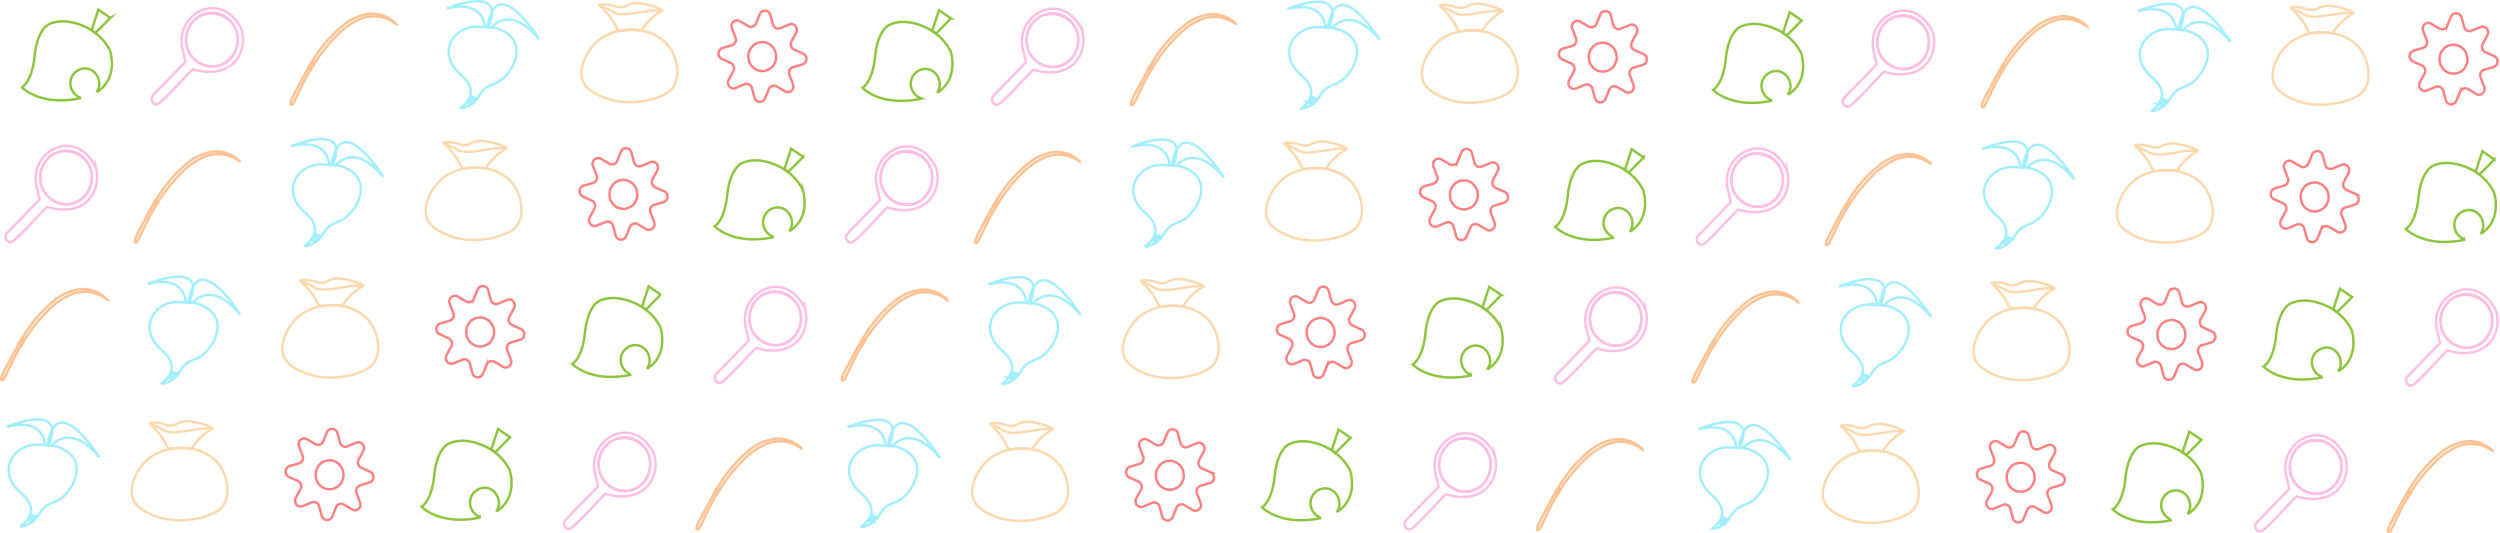 <svg id="Layer_1" data-name="Layer 1" xmlns="http://www.w3.org/2000/svg" viewBox="0 0 3031.3 646.7">
  <defs>
    <style>
      .htcls-1,.htcls-10,.htcls-2,.htcls-3,.htcls-4,.htcls-5,.htcls-6,.htcls-8,.htcls-9{fill:none}.htcls-1{stroke:#8cc63f}.htcls-1,.htcls-10,.htcls-11,.htcls-2,.htcls-3,.htcls-4,.htcls-5,.htcls-6,.htcls-7,.htcls-8,.htcls-9{stroke-miterlimit:10}.htcls-1,.htcls-10,.htcls-11,.htcls-3,.htcls-4,.htcls-6,.htcls-8,.htcls-9{stroke-width:3px}.htcls-11,.htcls-2,.htcls-3{stroke:#ffbee5}.htcls-4,.htcls-5{stroke:#ffc292}.htcls-6{stroke:#a3efff}.htcls-7{fill:#fff;stroke:#dfcca8}.htcls-8{stroke:#fed9ae}.htcls-9{stroke:#000}.htcls-10{stroke:#ff8181}.htcls-11{fill:#e6e6e6}
    </style>
  </defs>
  <path class="htcls-1" d="M1172.7 89s-5.4-14-22.8-25.4c0 0-28.6-18.4-52-6.8 0 0-13.6 6.1-16.8 38s-15.4 38.1-15.4 38.1 21.4 23.2 70.3 13.4v-1a19 19 0 01-11.7-17A18.1 18.1 0 011142 110c9.8 0 17.1 8.4 17.5 18.3a16.6 16.6 0 01-2.5 9.4l.5.4c25.6-16.9 15.3-49.1 15.3-49.1z" transform="translate(-20 -26.4)"/>
  <path class="htcls-1" d="M1153 22.3L1135 40.7l-4.7-3.3 8.2-25 14.6 9.9z"/>
  <path class="htcls-3" d="M1332.5 64c-24.2-52.4-83.3-20-71.9 23.3l3.4 14.6-39.4 40.6c-3.8 4-1.4 10.7 4 11 3 3 41.9-41.4 44.3-42.6 43.7 13.1 66.7-15.9 59.6-47zm-7.7 24c-14.8 36.8-68.5 17.5-59-21.2 13.5-43.4 74.9-20.8 59 21.2z" transform="translate(-20 -26.4)"/>
  <ellipse class="htcls-3" cx="1276" cy="48.6" rx="31.3" ry="32.6"/>
  <path class="htcls-4" d="M1414.2 109.5l-1-.6c-1 1.6-2 3.3-2.8 5-3.5 6-6.7 12.3-10 18.4-3 5.6-6.1 11-8.3 17-.4 1.1-1.8 4.5.3 4.6 1.7.2 3-2.7 3.6-4 2.9-5.5 5.5-11.4 8.3-17.1q5.4-11.3 11.8-22l-2-1.3zM1417 106a24 24 0 00-1.3-1l-1.3 2 1.6 1 1.2.8 1.1-1.8zM1519.5 56.3a40.1 40.1 0 00-31-12.7 60.5 60.5 0 00-33 13.9 163.2 163.2 0 00-38.7 45.4l2.1 1.7.6.5a198.1 198.1 0 0127.2-34.2 89.7 89.7 0 0129.2-20.8 43.6 43.6 0 0136 1.4 45.5 45.5 0 017.6 4.8z" transform="translate(-20 -26.4)"/>
  <path class="htcls-4" d="M1396 84.4l1.1-2-2.8-1.9-1 2 2.7 1.9zM1398.3 80.6l1.2-1.9-2.8-2.2-1.1 2 2.7 2.1z"/>
  <path class="htcls-6" d="M1627.1 58.7l.8.2h.5a11.2 11.2 0 013 .5c22.5-52.5-50.5-22-50.5-22 36.1-8.9 44.5 9.5 46.2 21.3z" transform="translate(-20 -26.4)"/>
  <path class="htcls-6" d="M1630.3 59a10 10 0 012.9 1 10.9 10.9 0 012.4-.2c9.3-9.6 28.7-19.5 57.2 14.7 0 0-51.6-83.5-62.5-15.4z" transform="translate(-20 -26.4)"/>
  <path class="htcls-6" d="M1609.2 143.6a30.3 30.3 0 003.2 1.4l5 1.9c1.8-2.3 3.1-4.7 4.7-7 8.8-11.9 16.9-8.7 27.4-18.2 9.7-8.7 20.3-27 14.1-42.3-5.8-14.5-23.6-18.3-26.1-18.8l-9.6-.7-9.6-.6c-14.6-.4-27.4 7.6-32.6 19s-3.1 26.3 12.4 39.6c11.6 10.3 13.1 19 11.1 25.7zM1608.6 149c1.5.7 3 1.6 4.6 2.5a27.8 27.8 0 002.7-2.8 72.7 72.7 0 01-7.5-3 21.2 21.2 0 01-1.4 2.6l1.6.7zM1610.6 152.7l-4.3-2.3-.5-.2a30 30 0 01-2.1 2.5c-3.1 3.3-6.2 5.1-6 5.4.4.8 7-.7 12.8-4.5l.8-.6z" transform="translate(-20 -26.4)"/>
  <path class="htcls-6" d="M1595.9 122.3l1.5-1.8-8.3-3.4-.8 2.2M1593 125l-1.9 1.6-5.4-2.9 1.3-1.9 6 3.3"/>
  <path class="htcls-8" d="M1774.5 32.5c9.3 1 10.5 3 15.7 3.4 8.3.6 9-4.4 19.5-5 4.5-.4 7.6.3 13.7 1.6 9.9 2.1 19 6.2 18.8 7.3-.1.6-3-.2-8.7-.2-3.9 0-6.1.4-14 1.6-11 1.7-16.5 2.6-19 2.7-6 .4-9.8.7-14.6-1-3.9-1.3-4.1-2.4-11.5-5.7-5.5-2.4-8.5-3.2-8.4-4s5.1-1 8.5-.7z" transform="translate(-20 -26.4)"/>
  <path class="htcls-8" d="M1766 33.3a146.6 146.6 0 0114.1 16 56.4 56.4 0 015.5 9.1c1.3 2.8 2 5.5 5.4 6 0 0 15-2.4 24.9-.2h-.4a2.5 2.5 0 001.7-.7 70.6 70.6 0 0125-23.7" transform="translate(-20 -26.4)"/>
  <path class="htcls-8" d="M1762.5 78c-11.8 10.8-23.2 32.4-16.4 48.1 1.8 4 5 8.2 13.3 13.3 34.7 21.4 75 6.7 77.3 5.7 8.4-3.4 14.2-5.9 18.5-12.3 9.4-13.9 4.7-35.8-4.3-48.5-18.2-25.7-64.4-28.3-88.4-6.4z" transform="translate(-20 -26.4)"/>
  <path class="htcls-10" d="M2012.8 92l-10.8-4.8a7.1 7.1 0 01-3.4-9.5l.2-.4 5.7-10.6c3.1-5.8-2.5-12.4-8.3-10l-11 4.5a6.7 6.7 0 01-8.7-3.6 7 7 0 01-.3-1l-3.1-11.7a6.7 6.7 0 00-12.7-.9l-4.6 11.2a6.6 6.6 0 01-8.6 3.8 6 6 0 01-.9-.4l-10.2-6c-5.6-3.2-11.9 2.6-9.6 8.7l4.4 11.4a7 7 0 01-4 9.1l-.5.2-11.3 3.3c-6 1.8-6.6 10.5-.8 13.1l10.8 4.9a7.1 7.1 0 013.4 9.5l-.2.3-5.7 10.7c-3.1 5.7 2.5 12.3 8.3 9.9l11-4.5a6.7 6.7 0 018.6 3.7 6.2 6.2 0 01.3.9l3.2 11.7a6.7 6.7 0 0012.7.9l4.6-11.2a6.6 6.6 0 018.6-3.8 7.1 7.1 0 01.9.4l10.2 6c5.6 3.3 12-2.5 9.6-8.6l-4.3-11.4a7 7 0 013.9-9.2l.5-.1 11.3-3.4c6-1.8 6.6-10.5.8-13.1zm-34 10.5a13 13 0 01-3.4 5.6 12.5 12.5 0 01-5.4 3.6 12.1 12.1 0 01-6.5 1.5 33 33 0 01-4.6-.6c-2.5-.4-5.8-2.7-7.5-4.5s-4-5.2-4.3-7.8a37.1 37.1 0 01-.6-4.8 18 18 0 012.2-8.8l2.7-3.5a16.7 16.7 0 017.4-4.5l4.4-.6a18.2 18.2 0 0111.9 5l.3.3.2.2a13.5 13.5 0 011 1.2 17.6 17.6 0 013 6.4l.7 4.6a13.5 13.5 0 01-1.4 6.7z" transform="translate(-20 -26.4)"/>
  <path class="htcls-3" d="M1155.6 231c-24.3-52.3-83.3-20-72 23.4l3.4 14.6-39.3 40.6c-3.8 4-1.4 10.7 4 11 3 3 41.9-41.4 44.3-42.7 43.7 13.2 66.7-15.8 59.6-46.9zm-7.8 24c-14.7 36.9-68.4 17.6-58.9-21 13.5-43.5 74.8-21 59 21z" transform="translate(-20 -26.4)"/>
  <ellipse class="htcls-3" cx="1099" cy="215.7" rx="31.3" ry="32.6"/>
  <path class="htcls-4" d="M1225.3 276.5l-1-.6c-1 1.7-2 3.4-2.8 5.1-3.5 6-6.7 12.2-10 18.4-3 5.6-6.2 11-8.3 17-.4 1.1-1.8 4.4.3 4.6 1.7.1 3-2.8 3.5-4 3-5.6 5.6-11.4 8.3-17.2 3.7-7.4 7.6-14.8 11.9-22zM1228 273l-1.2-1-1.3 2.1 1.6 1.1 1.2.9 1.2-2zM1330.5 223.4a40.2 40.2 0 00-30.8-12.7 60.6 60.6 0 00-33 13.9A163 163 0 001228 270l2 1.7.7.6a198.2 198.2 0 0127-34.3 89.8 89.8 0 0129.4-20.8 43.6 43.6 0 0135.8 1.3 45.5 45.5 0 017.7 5z" transform="translate(-20 -26.4)"/>
  <path class="htcls-4" d="M1207 251.4l1.2-1.8-2.8-2-1.1 1.9 2.8 2zM1209.4 247.7l1.2-1.9-2.8-2.2-1.1 1.9 2.7 2.2z"/>
  <path class="htcls-6" d="M1438.2 225.8l.7.2h.6a11.3 11.3 0 013 .4c22.5-52.5-50.5-22-50.5-22 36.1-8.8 44.5 9.5 46.2 21.4z" transform="translate(-20 -26.4)"/>
  <path class="htcls-6" d="M1441.3 226.2a9.4 9.4 0 013 1 10.9 10.9 0 012.4-.3c9.3-9.7 28.7-19.5 57.2 14.7 0 0-51.6-83.5-62.6-15.4z" transform="translate(-20 -26.4)"/>
  <path class="htcls-6" d="M1420.3 310.6a31 31 0 003.2 1.4l5 2c1.7-2.4 3-4.7 4.7-7 8.7-11.9 16.8-8.7 27.4-18.2 9.7-8.7 20.2-27 14.1-42.3-5.8-14.6-23.6-18.4-26.1-18.9l-9.6-.6-9.6-.6c-14.6-.4-27.4 7.6-32.7 19s-3 26.3 12.5 39.6c11.6 10.3 13.1 19 11.1 25.6zM1419.7 316.1c1.5.7 3 1.6 4.6 2.5a27.8 27.8 0 002.8-2.8 76.1 76.1 0 01-7.6-3 21.2 21.2 0 01-1.3 2.6zM1421.7 319.8l-4.3-2.3-.6-.3a25.8 25.8 0 01-2.1 2.6c-3.1 3.3-6.1 5.1-6 5.3.4.8 7-.6 12.8-4.5l.8-.5z" transform="translate(-20 -26.4)"/>
  <path class="htcls-6" d="M1407 289.4l1.5-1.9-8.3-3.3-.8 2.1M1404.2 292.1l-2 1.5-5.4-2.8 1.3-1.9 6 3.2"/>
  <path class="htcls-8" d="M1585.6 199.6c9.3 1 10.5 3 15.7 3.4 8.2.5 9-4.4 19.5-5.1 4.5-.3 7.6.4 13.7 1.7 9.9 2.1 19 6.2 18.8 7.2-.2.6-3-.2-8.7-.1-3.9 0-6.1.4-14 1.6-11 1.7-16.5 2.5-19 2.7-6 .4-9.8.6-14.6-1-3.9-1.3-4.1-2.4-11.5-5.7-5.5-2.4-8.5-3.2-8.4-4s5.1-1 8.5-.7z" transform="translate(-20 -26.4)"/>
  <path class="htcls-8" d="M1577.2 200.4a146.6 146.6 0 0114 16 56.8 56.8 0 015.5 9.1c1.3 2.8 2 5.5 5.4 6 0 0 15-2.5 24.9-.3h-.4a2.5 2.5 0 001.7-.7 70.5 70.5 0 0125-23.7" transform="translate(-20 -26.4)"/>
  <path class="htcls-8" d="M1573.7 245c-12 10.9-23.3 32.5-16.5 48.2 1.8 4 5 8.2 13.3 13.3 34.7 21.4 75 6.7 77.4 5.7 8.3-3.4 14-6 18.4-12.3 9.4-13.9 4.7-35.8-4.3-48.5-18.3-25.8-64.4-28.3-88.3-6.4z" transform="translate(-20 -26.4)"/>
  <path class="htcls-10" d="M1844.4 259l-10.8-4.8a7 7 0 01-3.4-9.4l.2-.4 5.7-10.7c3-5.7-2.5-12.3-8.4-9.9l-10.9 4.5a6.7 6.7 0 01-8.7-3.6 7 7 0 01-.3-1l-3.1-11.7a6.7 6.7 0 00-12.7-.9l-4.6 11.2a6.6 6.6 0 01-8.6 3.8 6.2 6.2 0 01-.9-.4l-10.2-6c-5.6-3.2-11.9 2.6-9.6 8.7l4.4 11.3a7 7 0 01-4 9.2l-.5.2-11.3 3.3c-6 1.8-6.6 10.5-.8 13.1l10.7 4.9a7.1 7.1 0 013.4 9.5l-.2.3-5.7 10.7c-3 5.7 2.5 12.3 8.4 9.9l10.9-4.5a6.7 6.7 0 018.7 3.6 7.6 7.6 0 01.3 1l3.2 11.7a6.7 6.7 0 0012.6.9l4.7-11.2a6.6 6.6 0 018.6-3.8 7.1 7.1 0 01.8.4l10.3 6c5.5 3.2 11.8-2.6 9.5-8.7l-4.3-11.3a7 7 0 014-9.2l.4-.1 11.3-3.3c6.2-1.9 6.7-10.6.9-13.2zm-34 10.6a13 13 0 01-3.4 5.6 12.4 12.4 0 01-5.4 3.6 12.2 12.2 0 01-6.5 1.5 33 33 0 01-4.6-.6c-2.5-.5-5.8-2.7-7.5-4.5s-4-5.2-4.3-7.8a39 39 0 01-.6-4.8 17.9 17.9 0 012.3-8.9l2.6-3.5a16.7 16.7 0 017.4-4.5l4.4-.6a12.1 12.1 0 016.5 1.5 12.6 12.6 0 015.4 3.6l.2.3h.1l.2.2a13.5 13.5 0 011 1.1 17.7 17.7 0 013.1 6.4l.6 4.6a13.4 13.4 0 01-1.4 6.8z" transform="translate(-20 -26.4)"/>
  <path class="htcls-1" d="M2012.6 257.5s-5.4-14-22.8-25.4c0 0-28.6-18.3-52-6.7 0 0-13.6 6-16.8 38s-15.3 38-15.3 38 21.4 23.3 70.3 13.4v-1a19 19 0 01-11.7-17 18.1 18.1 0 0117.6-18.2c9.8 0 17.1 8.3 17.5 18.2a16.5 16.5 0 01-2.5 9.4l.5.4c25.6-16.8 15.2-49 15.2-49z" transform="translate(-20 -26.4)"/>
  <path class="htcls-1" d="M1993 190.8l-18.2 18.5-4.6-3.3 8.2-25.1 14.6 10z"/>
  <path class="htcls-4" d="M1063.5 443.4l-.8-.6-3 5c-3.4 6.1-6.6 12.3-9.8 18.4-3 5.6-6.3 11-8.5 17-.4 1.2-1.7 4.5.4 4.6 1.6.2 3-2.7 3.5-3.9 3-5.6 5.6-11.5 8.3-17.2 3.6-7.5 7.6-14.9 11.8-22l-1.9-1.3zM1066.4 439.8a24 24 0 00-1.4-1l-1.2 2.1 1.6 1.1 1.2.9 1.2-2zM1168.8 390.2a40.1 40.1 0 00-30.9-12.6 60.6 60.6 0 00-33 13.8 163 163 0 00-38.7 45.5l2.1 1.7.6.5a198.7 198.7 0 0127.1-34.3 90 90 0 0129.3-20.8 43.7 43.7 0 0135.8 1.4 44.9 44.9 0 017.7 4.9z" transform="translate(-20 -26.4)"/>
  <path class="htcls-4" d="M1045.4 418.3l1.1-2-2.8-1.9-1.1 2 2.8 1.9zM1047.7 414.5l1.1-1.9-2.7-2.2-1.1 2 2.7 2.1z"/>
  <path class="htcls-6" d="M1264.5 392.6l.7.2h.5a11.3 11.3 0 013.2.5c22.4-52.5-50.6-22-50.6-22 36.1-8.9 44.5 9.5 46.2 21.3z" transform="translate(-20 -26.4)"/>
  <path class="htcls-6" d="M1267.7 393a10.4 10.4 0 012.9 1 12.2 12.2 0 012.4-.3c9.4-9.6 28.7-19.5 57.3 14.8-.1-.1-51.7-83.6-62.6-15.5z" transform="translate(-20 -26.4)"/>
  <path class="htcls-6" d="M1246.6 477.5l3.2 1.4 5 2c1.7-2.4 3-4.8 4.7-7 8.7-12 16.8-8.8 27.4-18.3 9.7-8.7 20.2-27 14-42.3-5.8-14.5-23.5-18.3-26-18.8l-9.7-.7-9.6-.6c-14.6-.3-27.4 7.7-32.6 19s-3 26.3 12.4 39.6c11.7 10.3 13.3 19 11.2 25.7zM1246 483c1.5.6 3 1.5 4.5 2.4a24 24 0 002.8-2.8 72.7 72.7 0 01-7.5-3 20 20 0 01-1.4 2.6l1.5.7zM1248 486.6l-4.3-2.3-.5-.2a27.4 27.4 0 01-2.2 2.5c-3 3.3-6.1 5.2-6 5.4.4.8 7-.7 12.8-4.5l.8-.6z" transform="translate(-20 -26.4)"/>
  <path class="htcls-6" d="M1233.2 456.2l1.5-1.8-8.2-3.4-.8 2.2M1230.5 459l-2 1.5-5.4-2.9 1.2-1.8 6.2 3.2"/>
  <path class="htcls-8" d="M1411.9 366.4c9.3 1 10.5 3 15.7 3.4 8.2.6 8.9-4.4 19.5-5 4.5-.4 7.6.3 13.7 1.6 9.9 2.2 19 6.2 18.8 7.3-.2.6-3.1-.2-8.7-.2-3.9 0-6.1.4-14 1.6a315 315 0 01-19 2.7c-6 .4-9.8.7-14.6-1-3.9-1.3-4.1-2.4-11.5-5.6-5.5-2.5-8.5-3.2-8.4-4s5-1.1 8.5-.8z" transform="translate(-20 -26.4)"/>
  <path class="htcls-8" d="M1403.4 367.2a145.7 145.7 0 0114.1 16 56.5 56.5 0 015.5 9.2c1.3 2.8 2 5.5 5.4 6 0 0 15-2.5 24.9-.3h-.4a2.5 2.5 0 001.7-.7 70.5 70.5 0 0125-23.8" transform="translate(-20 -26.4)"/>
  <path class="htcls-8" d="M1400 411.8c-12 11-23.3 32.5-16.5 48.2 1.8 4 5 8.2 13.2 13.3 34.8 21.4 75 6.7 77.4 5.7 8.4-3.4 14.1-5.9 18.5-12.2 9.4-14 4.7-35.9-4.3-48.6-18.3-25.7-64.4-28.3-88.4-6.4z" transform="translate(-20 -26.4)"/>
  <path class="htcls-10" d="M1670.7 426l-10.8-5a7.1 7.1 0 01-3.4-9.4l.2-.4 5.7-10.6c3.1-5.7-2.5-12.3-8.4-10l-10.9 4.6a6.7 6.7 0 01-8.6-3.7 6.5 6.5 0 01-.4-1L1631 379a6.7 6.7 0 00-12.6-1l-4.6 11.3a6.6 6.6 0 01-8.6 3.7 6 6 0 01-.9-.4l-10.2-6c-5.5-3.2-11.9 2.6-9.5 8.7l4.3 11.4a7 7 0 01-4 9.1l-.4.2-11.3 3.3c-6.1 1.8-6.7 10.6-.9 13.2l10.8 4.8a7.1 7.1 0 013.4 9.5l-.2.3-5.7 10.7c-3.1 5.7 2.5 12.3 8.3 9.9l11-4.5a6.7 6.7 0 018.6 3.7 6.3 6.3 0 01.3.9l3.2 11.7a6.7 6.7 0 0012.7.9l4.6-11.2a6.7 6.7 0 019.5-3.3l10.2 6c5.5 3.1 11.9-2.7 9.5-8.8l-4.3-11.3a7 7 0 014-9.2l.4-.1 11.3-3.3c6.1-1.9 6.7-10.6.9-13.2zm-34 10.4a13 13 0 01-3.4 5.6 12.5 12.5 0 01-5.4 3.6 12.1 12.1 0 01-6.5 1.5 33 33 0 01-4.6-.6c-2.5-.4-5.8-2.7-7.5-4.5s-4-5.2-4.3-7.8a39 39 0 01-.6-4.8 17.9 17.9 0 012.2-8.8l2.7-3.5a16.7 16.7 0 017.4-4.5l4.4-.7a12.3 12.3 0 016.5 1.5 12.6 12.6 0 015.4 3.7l.2.2.2.2a12.2 12.2 0 011 1.2 17.5 17.5 0 013.2 6.4l.6 4.6a13.6 13.6 0 01-1.4 6.7z" transform="translate(-20 -26.4)"/>
  <path class="htcls-1" d="M1840 424.4s-5.4-14-22.8-25.5c0 0-28.5-18.3-51.9-6.7 0 0-13.7 6-16.9 38s-15.4 38.1-15.4 38.1 21.4 23.2 70.4 13.4l-.2-1a19 19 0 01-11.5-17 18.1 18.1 0 0117.5-18.3c9.8 0 17.1 8.4 17.6 18.3a16.5 16.5 0 01-2.6 9.4c.2 0 .4.2.5.4 25.6-16.9 15.3-49.1 15.3-49.1z" transform="translate(-20 -26.4)"/>
  <path class="htcls-1" d="M1820.3 357.7l-18.1 18.4-4.7-3.3 8.2-25 14.6 9.9z"/>
  <path class="htcls-6" d="M1093.8 565.8c.2 0 .5 0 .7.2h.5a11.2 11.2 0 013.1.4c22.5-52.5-50.6-22-50.6-22 36.2-8.8 44.5 9.5 46.3 21.4z" transform="translate(-20 -26.4)"/>
  <path class="htcls-6" d="M1096.9 566.1a9.6 9.6 0 012.9 1 12.2 12.2 0 012.4-.3c9.4-9.6 28.7-19.5 57.3 14.7 0 0-51.7-83.4-62.6-15.4z" transform="translate(-20 -26.4)"/>
  <path class="htcls-6" d="M1075.9 650.6a31.3 31.3 0 003.1 1.4l5 2c1.8-2.4 3.1-4.7 4.7-7 8.8-12 16.8-8.7 27.4-18.2 9.7-8.8 20.3-27 14.1-42.3-5.8-14.6-23.6-18.4-26.1-18.9l-9.6-.7-9.7-.6c-14.5-.3-27.3 7.7-32.6 19s-3 26.3 12.4 39.7c11.8 10.2 13.3 19 11.3 25.6zM1075.2 656c1.6.7 3 1.6 4.6 2.5a27.8 27.8 0 002.8-2.8 72.7 72.7 0 01-7.5-3 20 20 0 01-1.4 2.6l1.5.7zM1077.3 659.7l-4.3-2.2-.6-.3a27.2 27.2 0 01-2.1 2.5c-3.1 3.3-6.2 5.2-6 5.4.4.8 7-.7 12.8-4.5l.8-.6-.7-.3z" transform="translate(-20 -26.4)"/>
  <path class="htcls-6" d="M1062.5 629.3l1.5-1.8-8.2-3.4-.8 2.2M1059.7 632l-2 1.6-5.4-2.9 1.3-1.8 6.1 3.2"/>
  <path class="htcls-8" d="M1229.2 539.5c9.2 1 10.4 3 15.7 3.4 8.2.6 8.9-4.4 19.5-5 4.4-.3 7.6.3 13.6 1.6 10 2.2 19.1 6.2 18.8 7.3-.1.6-3-.2-8.6-.2-4 0-6.2.4-14 1.6a315 315 0 01-19 2.7c-6 .4-9.9.7-14.6-1-4-1.3-4.2-2.4-11.6-5.6-5.5-2.5-8.5-3.2-8.3-4s5-1.1 8.5-.8z" transform="translate(-20 -26.4)"/>
  <path class="htcls-8" d="M1220.7 540.3a146.6 146.6 0 0114 16 56 56 0 015.5 9.2c1.3 2.8 2 5.5 5.4 6 0 0 15-2.6 24.9-.4h-.4a2.5 2.5 0 001.7-.6 70.7 70.7 0 0125-23.8" transform="translate(-20 -26.4)"/>
  <path class="htcls-8" d="M1217.2 585c-12 10.9-23.3 32.5-16.4 48.2 1.7 4 5 8.2 13.2 13.3 34.8 21.4 75 6.6 77.4 5.7 8.3-3.5 14.1-6 18.4-12.3 9.5-13.9 4.7-35.8-4.3-48.5-18.2-25.8-64.3-28.4-88.3-6.4z" transform="translate(-20 -26.4)"/>
  <path class="htcls-10" d="M1488 599l-10.9-4.8a7.1 7.1 0 01-3.3-9.5l.1-.4 5.8-10.6c3-5.8-2.5-12.4-8.4-10l-10.9 4.6a6.7 6.7 0 01-8.7-3.7 7 7 0 01-.3-1l-3.2-11.7a6.7 6.7 0 00-12.6-.9l-4.7 11.2a6.6 6.6 0 01-8.6 3.8 8 8 0 01-.8-.4l-10.3-6c-5.5-3.2-11.8 2.5-9.5 8.7l4.3 11.3a7 7 0 01-3.9 9.1 5.1 5.1 0 01-.5.2l-11.3 3.3c-6 1.8-6.6 10.6-.8 13.2l10.8 4.8a7.1 7.1 0 013.4 9.5l-.2.4-5.8 10.6c-3 5.8 2.5 12.4 8.4 10l10.9-4.6a6.7 6.7 0 018.7 3.7 7.6 7.6 0 01.3 1l3.2 11.7a6.7 6.7 0 0012.7.8l4.6-11.2a6.7 6.7 0 019.5-3.3l10.2 6c5.5 3.2 11.9-2.6 9.5-8.7l-4.3-11.3a7 7 0 014-9.2l.5-.2 11.3-3.3c6-1.7 6.5-10.5.7-13.1zm-34 10.5a13.1 13.1 0 01-3.5 5.6 12.4 12.4 0 01-5.4 3.6 12.1 12.1 0 01-6.4 1.5 33 33 0 01-4.7-.6c-2.5-.4-5.7-2.7-7.5-4.5s-3.9-5.2-4.3-7.8a37 37 0 01-.6-4.8 18 18 0 012.3-8.8l2.6-3.5a16.7 16.7 0 017.4-4.5l4.5-.6a12.2 12.2 0 016.4 1.5 12.6 12.6 0 015.4 3.6l.3.2.1.2a13.5 13.5 0 011 1.2 17.7 17.7 0 013.2 6.3l.6 4.7a13.4 13.4 0 01-1.4 6.7z" transform="translate(-20 -26.4)"/>
  <path class="htcls-1" d="M1657.2 597.5s-5.4-14-22.8-25.4c0 0-28.5-18.4-51.9-6.8 0 0-13.7 6-16.9 38s-15.3 38.1-15.3 38.1 21.4 23.2 70.4 13.4l-.1-1a19 19 0 01-11.6-17 18.1 18.1 0 0117.5-18.3c9.9 0 17.1 8.3 17.6 18.2a16.6 16.6 0 01-2.6 9.4 4.4 4.4 0 01.5.4c25.7-16.8 15.2-49 15.2-49z" transform="translate(-20 -26.4)"/>
  <path class="htcls-1" d="M1637.6 530.8l-18.2 18.4-4.6-3.3 8.2-25 14.6 9.9z"/>
  <path class="htcls-3" d="M1832.7 578.8c-24.2-52.3-83.2-20-71.8 23.4l3.4 14.5-39.5 40.7c-3.8 3.9-1.3 10.6 4 11 3 3 42-41.5 44.3-42.7 43.7 13.2 66.8-15.9 59.6-47zm-7.7 24c-14.8 36.8-68.5 17.5-58.9-21.2 13.5-43.4 74.8-20.8 59 21.2z" transform="translate(-20 -26.4)"/>
  <ellipse class="htcls-3" cx="1776.2" cy="563.5" rx="31.3" ry="32.6"/>
  <path class="htcls-4" d="M1906.5 624.7l-.9-.6-2.9 5.1c-3.4 6-6.6 12.2-9.9 18.4-3 5.6-6.2 11-8.4 17-.4 1.1-1.7 4.4.4 4.6 1.6.1 2.9-2.8 3.5-4 3-5.6 5.5-11.4 8.3-17.2 3.6-7.4 7.5-14.8 11.8-22l-1.9-1.3zM1909.3 621.2a24 24 0 00-1.3-1l-1.3 2 1.7 1.2 1.2.8 1.1-1.9-1.4-1.1zM2011.8 571.6a40.1 40.1 0 00-31-12.7 60.6 60.6 0 00-33 13.8 163 163 0 00-38.6 45.5l2 1.7.7.5a198.3 198.3 0 0127.1-34.2 89.9 89.9 0 0129.3-20.8 43.7 43.7 0 0135.8 1.3 44.9 44.9 0 017.7 5z" transform="translate(-20 -26.4)"/>
  <path class="htcls-4" d="M1888.3 599.6l1.2-1.9-2.8-2-1.2 2 2.8 2zM1890.6 595.9l1.2-1.9-2.7-2.2-1.2 1.9 2.7 2.2z"/>
  <path class="htcls-3" d="M2015.5 402c-24.2-52.4-83.2-20.2-71.8 23.3l3.4 14.5-39.5 40.7c-3.8 4-1.3 10.7 4 11 3 3 42-41.4 44.3-42.7 43.7 13.2 66.8-15.9 59.6-46.9zm-7.7 24c-14.8 36.7-68.5 17.4-58.9-21.2 13.5-43.4 74.8-20.8 58.9 21.1z" transform="translate(-20 -26.4)"/>
  <ellipse class="htcls-3" cx="1959" cy="386.6" rx="31.3" ry="32.6"/>
  <path class="htcls-1" d="M2204.2 91.5s-5.3-14-22.7-25.5c0 0-28.6-18.3-52-6.7 0 0-13.7 6-16.9 38s-15.4 38.1-15.4 38.1 21.5 23.2 70.4 13.3l-.1-.9a19 19 0 01-11.6-17 18.1 18.1 0 0117.5-18.3c9.9 0 17.2 8.3 17.6 18.2a16.7 16.7 0 01-2.6 9.4l.6.5c25.6-17 15.2-49.1 15.2-49.1z" transform="translate(-20 -26.4)"/>
  <path class="htcls-1" d="M2184.6 24.8l-18.2 18.4-4.6-3.3 8.2-25.1 14.6 10z"/>
  <path class="htcls-3" d="M2364 66.4c-24.2-52.3-83.3-20-71.9 23.4l3.4 14.6-39.4 40.6c-3.8 4-1.3 10.7 4 11 3 3 42-41.4 44.3-42.7 43.7 13.2 66.7-15.8 59.6-46.9zm-7.7 24c-14.8 36.9-68.5 17.6-58.9-21.1 13.4-43.4 74.8-20.8 58.9 21.2z" transform="translate(-20 -26.4)"/>
  <ellipse class="htcls-3" cx="2307.5" cy="51.1" rx="31.3" ry="32.6"/>
  <path class="htcls-4" d="M2445.7 112l-.8-.7-3 5.1c-3.4 6-6.6 12.3-9.9 18.4-3 5.6-6.2 11-8.4 17-.4 1.1-1.7 4.4.4 4.6 1.6.1 3-2.7 3.5-4 3-5.6 5.5-11.4 8.3-17.1q5.4-11.3 11.8-22l-1.9-1.4zM2448.5 108.4a24 24 0 00-1.3-1l-1.2 2 1.6 1.1 1.2.9 1.1-2zM2551 58.8a40.1 40.1 0 00-31-12.7 60.5 60.5 0 00-33 13.9 163.2 163.2 0 00-38.6 45.4l2 1.7.7.5a198.1 198.1 0 0127.1-34.2 89.7 89.7 0 0129.3-20.8 43.6 43.6 0 0135.9 1.4 44.9 44.9 0 017.6 4.9z" transform="translate(-20 -26.4)"/>
  <path class="htcls-4" d="M2427.6 86.9l1-2-2.7-1.9-1.1 2 2.8 1.9zM2429.8 83l1.2-1.8-2.7-2.2-1.2 1.9 2.8 2.2z"/>
  <path class="htcls-6" d="M2658.7 61.2l.7.2h.5a10.8 10.8 0 013.1.5c22.5-52.5-50.6-22-50.6-22 36.2-8.9 44.5 9.5 46.3 21.3z" transform="translate(-20 -26.4)"/>
  <path class="htcls-6" d="M2661.8 61.6a10 10 0 013 1 10.9 10.9 0 012.3-.3c9.4-9.6 28.7-19.5 57.3 14.7 0 0-51.6-83.5-62.6-15.4z" transform="translate(-20 -26.4)"/>
  <path class="htcls-6" d="M2640.8 146a30.3 30.3 0 003.2 1.4l5 2c1.7-2.3 3-4.7 4.7-7 8.7-11.9 16.8-8.7 27.4-18.2 9.7-8.7 20.2-27 14-42.3-5.8-14.6-23.5-18.3-26-18.8l-9.6-.7-9.7-.6c-14.6-.4-27.3 7.6-32.6 19s-3 26.3 12.4 39.6c11.6 10.3 13.2 19 11.2 25.7zM2640.1 151.5c1.6.7 3.1 1.6 4.6 2.5a27.8 27.8 0 002.8-2.8 72.7 72.7 0 01-7.5-3 22.7 22.7 0 01-1.4 2.6l1.5.7zM2642.2 155.2l-4.3-2.3-.6-.2a31.7 31.7 0 01-2 2.5c-3.2 3.3-6.2 5.1-6 5.4.3.8 7-.7 12.8-4.6l.8-.5z" transform="translate(-20 -26.4)"/>
  <path class="htcls-6" d="M2627.4 124.8l1.5-1.9-8.2-3.3-.8 2.2M2624.6 127.5l-1.9 1.6-5.5-2.9 1.3-1.9 6.1 3.3"/>
  <path class="htcls-8" d="M2806 35c9.3 1 10.5 3 15.8 3.4 8.2.6 8.9-4.4 19.5-5 4.4-.4 7.6.3 13.6 1.6 10 2.1 19.1 6.2 18.9 7.3-.2.6-3.1-.2-8.7-.2-4 0-6.1.4-14 1.6-11 1.7-16.5 2.6-19 2.7-6 .4-9.8.7-14.6-1-3.9-1.3-4.2-2.4-11.6-5.7-5.4-2.4-8.4-3.2-8.3-4s5-1 8.5-.7z" transform="translate(-20 -26.4)"/>
  <path class="htcls-8" d="M2797.6 35.8a145.7 145.7 0 0114.1 16 56 56 0 015.5 9.1c1.3 2.8 2 5.5 5.4 6 0 0 15-2.4 24.8-.2h-.4a2.5 2.5 0 001.8-.7 70.6 70.6 0 0125-23.7" transform="translate(-20 -26.4)"/>
  <path class="htcls-8" d="M2794.1 80.4c-11.9 10.9-23.3 32.5-16.4 48.2 1.8 4 5 8.2 13.2 13.3 34.8 21.4 75 6.7 77.4 5.7 8.3-3.4 14.1-5.9 18.4-12.3 9.5-13.9 4.7-35.8-4.2-48.5-18.3-25.8-64.4-28.3-88.4-6.4z" transform="translate(-20 -26.4)"/>
  <path class="htcls-10" d="M3044.3 94.5l-10.8-4.9a7.1 7.1 0 01-3.3-9.5l.1-.3 5.7-10.7c3.1-5.7-2.4-12.3-8.3-9.9l-11 4.5a6.7 6.7 0 01-8.6-3.6 7.6 7.6 0 01-.3-1l-3.2-11.7a6.7 6.7 0 00-12.6-.9l-4.7 11.2a6.6 6.6 0 01-8.5 3.8 6 6 0 01-1-.4l-10.2-6c-5.5-3.2-11.8 2.6-9.5 8.7l4.3 11.3a7 7 0 01-4 9.2l-.5.2-11.2 3.3c-6.1 1.8-6.7 10.5-.9 13.1l10.8 4.9a7.1 7.1 0 013.4 9.4l-.2.4-5.7 10.7c-3.1 5.7 2.5 12.3 8.4 9.9l10.9-4.5a6.7 6.7 0 018.7 3.7 7.6 7.6 0 01.3.9l3.2 11.7a6.7 6.7 0 0012.6.9l4.7-11.2a6.6 6.6 0 018.5-3.8 7.1 7.1 0 011 .4l10.2 6c5.5 3.3 11.8-2.5 9.5-8.6l-4.3-11.4a7 7 0 013.9-9.2 5.4 5.4 0 01.5-.1l11.3-3.4c6-1.8 6.6-10.5.8-13.1zm-33.9 10.5a13 13 0 01-3.4 5.6 12.6 12.6 0 01-5.4 3.6 12.3 12.3 0 01-6.5 1.5 33 33 0 01-4.6-.6c-2.5-.4-5.8-2.7-7.5-4.5s-4-5.2-4.4-7.8a37.1 37.1 0 01-.6-4.8 18 18 0 012.3-8.8l2.6-3.5a16.5 16.5 0 017.4-4.5l4.5-.6a18.2 18.2 0 0111.8 5l.3.3.2.2a12.1 12.1 0 011 1.2 17.6 17.6 0 013.1 6.4l.6 4.6a13.5 13.5 0 01-1.4 6.7z" transform="translate(-20 -26.4)"/>
  <path class="htcls-3" d="M2187.1 233.5c-24.2-52.3-83.2-20.1-71.9 23.4l3.4 14.6-39.4 40.6c-3.8 4-1.3 10.7 4 11 3 3 42-41.4 44.3-42.7 43.7 13.2 66.7-15.9 59.6-47zm-7.7 24c-14.8 36.8-68.5 17.6-58.9-21.1 13.5-43.4 74.7-20.8 58.9 21.1z" transform="translate(-20 -26.4)"/>
  <ellipse class="htcls-3" cx="2130.6" cy="218.2" rx="31.3" ry="32.6"/>
  <path class="htcls-4" d="M2256.8 279l-.9-.6-2.9 5c-3.4 6-6.6 12.3-9.9 18.5-3 5.6-6.2 11-8.4 17-.4 1-1.7 4.4.4 4.6 1.6.1 2.9-2.8 3.5-4 3-5.6 5.5-11.4 8.3-17.2 3.6-7.5 7.5-14.8 11.8-22zM2259.6 275.5l-1.3-1-1.2 2 1.6 1.2 1.2.8 1.1-1.8zM2362.1 225.9a40.1 40.1 0 00-30.9-12.7 60.6 60.6 0 00-33 13.9 163 163 0 00-38.7 45.4l2.1 1.7.6.5a198.2 198.2 0 0127.2-34.2 89.8 89.8 0 0129.2-20.8 43.7 43.7 0 0135.9 1.3 45 45 0 017.7 5z" transform="translate(-20 -26.4)"/>
  <path class="htcls-4" d="M2238.6 254l1.2-2-2.8-2-1.1 2 2.7 2zM2241 250.2l1.1-1.9-2.7-2.2-1.2 1.9 2.7 2.2z"/>
  <path class="htcls-6" d="M2469.8 228.3l.7.2h.5a11 11 0 013.1.4c22.5-52.5-50.6-22-50.6-22 36.2-8.8 44.5 9.5 46.3 21.4z" transform="translate(-20 -26.4)"/>
  <path class="htcls-6" d="M2472.9 228.6a9.4 9.4 0 013 1 10.9 10.9 0 012.3-.2c9.4-9.7 28.7-19.5 57.3 14.7 0 0-51.7-83.5-62.6-15.5z" transform="translate(-20 -26.4)"/>
  <path class="htcls-6" d="M2451.9 313.1a31 31 0 003.1 1.4l5 2c1.8-2.4 3.2-4.7 4.8-7 8.8-11.9 16.8-8.7 27.4-18.2 9.7-8.8 20.2-27 14.1-42.3-5.8-14.6-23.6-18.4-26.1-18.9l-9.7-.6-9.6-.7c-14.5-.3-27.3 7.7-32.6 19.1s-3 26.3 12.4 39.6c11.7 10.3 13.2 19 11.2 25.6zM2451.2 318.6c1.6.7 3.1 1.6 4.6 2.5a27.8 27.8 0 002.8-2.8 78.7 78.7 0 01-7.5-3 21.2 21.2 0 01-1.4 2.6zM2453.2 322.2l-4.3-2.2-.5-.3a27.2 27.2 0 01-2.2 2.6c-3 3.2-6 5.1-6 5.3.5.8 7-.6 12.9-4.5l.8-.5z" transform="translate(-20 -26.4)"/>
  <path class="htcls-6" d="M2438.5 291.9l1.5-1.9-8.2-3.3-.8 2.1M2435.7 294.6l-2 1.5-5.4-2.8 1.3-1.9 6.1 3.2"/>
  <path class="htcls-8" d="M2617.2 202c9.2 1 10.4 3 15.7 3.5 8.2.5 8.9-4.5 19.5-5.1 4.4-.3 7.6.4 13.6 1.7 10 2.1 19.1 6.2 18.8 7.2-.1.6-3-.2-8.6-.1-4 0-6.2.3-14 1.6-11 1.7-16.5 2.5-19 2.7-6 .4-9.9.6-14.6-1-3.9-1.3-4.2-2.4-11.6-5.7-5.5-2.4-8.5-3.2-8.3-4s5-1 8.5-.7z" transform="translate(-20 -26.4)"/>
  <path class="htcls-8" d="M2608.7 202.8a145.7 145.7 0 0114.1 16 56.4 56.4 0 015.4 9.2c1.3 2.8 2 5.5 5.5 6 0 0 14.9-2.5 24.8-.3h-.4a2.5 2.5 0 001.8-.6 70.5 70.5 0 0125-23.8" transform="translate(-20 -26.4)"/>
  <path class="htcls-8" d="M2605.2 247.5c-11.9 10.9-23.2 32.5-16.4 48.2 1.8 4 5 8.2 13.2 13.3 34.8 21.4 75 6.7 77.4 5.7 8.4-3.4 14.1-6 18.5-12.3 9.4-13.9 4.7-35.8-4.3-48.5-18.3-25.8-64.4-28.3-88.4-6.4z" transform="translate(-20 -26.4)"/>
  <path class="htcls-10" d="M2876 261.6l-10.8-4.9a7.1 7.1 0 01-3.4-9.4l.1-.4 5.8-10.7c3-5.7-2.5-12.3-8.4-9.9l-10.9 4.5a6.7 6.7 0 01-8.7-3.7 7.6 7.6 0 01-.3-.9l-3.2-11.7a6.7 6.7 0 00-12.6-.9l-4.7 11.2a6.6 6.6 0 01-8.5 3.8 6.2 6.2 0 01-1-.4l-10.2-6c-5.5-3.3-11.8 2.5-9.5 8.6l4.3 11.4a7 7 0 01-4 9.1l-.4.2-11.3 3.3c-6.1 1.8-6.7 10.6-.9 13.2l10.8 4.8a7.1 7.1 0 013.4 9.5l-.2.3-5.7 10.7c-3.1 5.7 2.4 12.3 8.3 9.9l11-4.5a6.7 6.7 0 018.6 3.7 7.6 7.6 0 01.3.9l3.2 11.7a6.7 6.7 0 0012.7.9l4.6-11.2a6.6 6.6 0 018.6-3.8 7.1 7.1 0 01.9.5l10.2 6c5.6 3.2 11.9-2.6 9.6-8.7l-4.4-11.4a7 7 0 014-9.1l.5-.2 11.3-3.3c6.1-1.8 6.6-10.5.8-13.1zm-34 10.5a13.1 13.1 0 01-3.5 5.6 12.5 12.5 0 01-5.4 3.6 12.2 12.2 0 01-6.4 1.5 32.8 32.8 0 01-4.7-.6c-2.5-.5-5.7-2.8-7.5-4.6s-3.9-5.2-4.3-7.7a39 39 0 01-.6-4.9 17.9 17.9 0 012.3-8.8l2.6-3.5a16.6 16.6 0 017.4-4.5l4.5-.6a12.1 12.1 0 016.4 1.5 12.5 12.5 0 015.4 3.6l.3.3.2.2a12.1 12.1 0 011 1.1 17.7 17.7 0 013.2 6.4l.6 4.6a13.4 13.4 0 01-1.5 6.8z" transform="translate(-20 -26.4)"/>
  <path class="htcls-1" d="M3044.1 260s-5.3-14-22.7-25.4c0 0-28.6-18.4-52-6.8 0 0-13.7 6.1-16.9 38s-15.3 38.2-15.3 38.2 21.4 23.2 70.4 13.3l-.1-.9a19 19 0 01-11.6-17 18.1 18.1 0 0117.5-18.3c9.9 0 17.2 8.3 17.6 18.2a16.5 16.5 0 01-2.6 9.4l.6.5c25.5-17 15.1-49.2 15.1-49.2z" transform="translate(-20 -26.4)"/>
  <path class="htcls-1" d="M3024.5 193.3l-18.1 18.4-4.7-3.2 8.2-25.1 14.6 10z"/>
  <path class="htcls-4" d="M2095.1 445.9l-.9-.6-2.9 5c-3.4 6-6.6 12.3-9.9 18.4-3 5.6-6.2 11-8.4 17-.4 1.1-1.7 4.5.4 4.6 1.6.2 2.9-2.7 3.5-4 3-5.6 5.5-11.4 8.3-17.1 3.6-7.5 7.5-14.9 11.8-22l-1.9-1.3zM2098 442.3a24 24 0 00-1.4-1l-1.2 2c.5.5 1 .8 1.6 1.2l1.1.9 1.2-2zM2200.4 392.7a40.1 40.1 0 00-31-12.7 60.6 60.6 0 00-33 13.9 163 163 0 00-38.6 45.5l2 1.7.7.5a198.7 198.7 0 0127-34.3 90 90 0 0129.4-20.8 43.7 43.7 0 0135.8 1.4 44.9 44.9 0 017.7 4.9z" transform="translate(-20 -26.4)"/>
  <path class="htcls-4" d="M2077 420.8l1-2-2.7-1.9-1.2 2 2.8 1.9zM2079.2 417l1.2-1.9-2.7-2.2-1.2 2 2.7 2.1z"/>
  <path class="htcls-6" d="M2296 395.1l.8.2h.5a11 11 0 013.1.5c22.5-52.5-50.6-22-50.6-22 36.2-8.9 44.5 9.5 46.3 21.3z" transform="translate(-20 -26.4)"/>
  <path class="htcls-6" d="M2299.2 395.5a10.1 10.1 0 013 1 10.9 10.9 0 012.4-.3c9.3-9.6 28.6-19.5 57.2 14.7 0 0-51.7-83.5-62.6-15.4z" transform="translate(-20 -26.4)"/>
  <path class="htcls-6" d="M2278.2 480l3.1 1.4 5 2c1.8-2.4 3.2-4.7 4.8-7 8.8-12 16.8-8.7 27.4-18.3 9.7-8.7 20.2-27 14.1-42.2-5.8-14.6-23.6-18.4-26.1-18.9l-9.7-.6-9.6-.7c-14.5-.3-27.4 7.7-32.6 19.1s-3 26.3 12.4 39.6c11.6 10.2 13.2 19 11.2 25.6zM2277.5 485.4c1.6.7 3 1.6 4.6 2.5a24 24 0 002.8-2.8 75 75 0 01-7.6-3 21.2 21.2 0 01-1.3 2.6l1.5.7zM2279.5 489l-4.3-2.2-.5-.2a28.8 28.8 0 01-2.1 2.5c-3.1 3.3-6.2 5.2-6 5.4.4.8 7-.7 12.8-4.5l.8-.6z" transform="translate(-20 -26.4)"/>
  <path class="htcls-6" d="M2264.8 458.7l1.5-1.8-8.2-3.4-.8 2.2M2262 461.5l-2 1.5-5.4-2.9 1.3-1.9 6.1 3.3"/>
  <path class="htcls-8" d="M2443.4 368.9c9.3 1 10.5 3 15.7 3.4 8.3.5 9-4.4 19.5-5 4.5-.4 7.7.3 13.7 1.6 10 2.1 19.1 6.2 18.8 7.3-.1.5-3-.2-8.6-.2-4 0-6.2.4-14 1.6a315 315 0 01-19 2.7c-6 .4-9.9.7-14.6-1-4-1.3-4.2-2.4-11.6-5.7-5.5-2.4-8.5-3.2-8.4-4s5.2-1 8.5-.7z" transform="translate(-20 -26.4)"/>
  <path class="htcls-8" d="M2435 369.7a145.7 145.7 0 0114 16 56 56 0 015.5 9.2c1.3 2.8 2 5.5 5.5 6 0 0 14.9-2.5 24.8-.3h-.4a2.5 2.5 0 001.8-.7 70.5 70.5 0 0125-23.8" transform="translate(-20 -26.4)"/>
  <path class="htcls-8" d="M2431.5 414.3c-12 11-23.3 32.5-16.5 48.2 1.8 4 5 8.2 13.3 13.3 34.7 21.4 75 6.7 77.4 5.7 8.3-3.4 14.1-5.9 18.4-12.2 9.4-14 4.7-35.9-4.3-48.6-18.2-25.7-64.3-28.3-88.3-6.4z" transform="translate(-20 -26.4)"/>
  <path class="htcls-10" d="M2702.2 428.4l-10.7-4.8a7.1 7.1 0 01-3.4-9.5l.1-.4 5.8-10.6c3-5.8-2.5-12.4-8.4-10l-10.9 4.6a6.7 6.7 0 01-8.7-3.7 7.9 7.9 0 01-.3-1l-3.2-11.7a6.7 6.7 0 00-12.7-.9l-4.6 11.2a6.6 6.6 0 01-8.5 3.8 6 6 0 01-1-.4l-10.2-6c-5.5-3.2-11.9 2.6-9.5 8.7l4.3 11.3a7 7 0 01-4 9.2l-.4.1-11.3 3.4c-6.1 1.8-6.7 10.5-.9 13.1l10.8 4.8a7.1 7.1 0 013.4 9.5l-.2.4-5.7 10.7c-3 5.7 2.5 12.3 8.4 9.9l10.9-4.5a6.7 6.7 0 018.6 3.7 6.3 6.3 0 01.3.9l3.2 11.7a6.7 6.7 0 0012.7.9l4.6-11.2a6.6 6.6 0 019.5-3.3l10.2 5.9c5.6 3.2 11.9-2.6 9.6-8.7l-4.4-11.3a7 7 0 014-9.2l.5-.1 11.3-3.4c6-1.8 6.6-10.5.8-13.1zm-33.9 10.5a13 13 0 01-3.5 5.6 12.5 12.5 0 01-5.3 3.6 12.3 12.3 0 01-6.5 1.5 33 33 0 01-4.6-.6c-2.5-.4-5.8-2.7-7.5-4.5s-4-5.2-4.4-7.8a39 39 0 01-.6-4.8 17.9 17.9 0 012.3-8.8l2.6-3.6a16.7 16.7 0 017.4-4.4l4.5-.7a12.3 12.3 0 016.5 1.5 12.6 12.6 0 015.4 3.6l.2.3.2.2a11.1 11.1 0 011 1.2 17.7 17.7 0 013.2 6.3l.6 4.7a13.7 13.7 0 01-1.5 6.7z" transform="translate(-20 -26.4)"/>
  <path class="htcls-1" d="M2871.5 426.9s-5.4-14-22.8-25.5c0 0-28.5-18.3-51.9-6.7 0 0-13.7 6-16.9 38s-15.3 38.1-15.3 38.1 21.4 23.2 70.3 13.4v-1a19 19 0 01-11.7-17.1 18.1 18.1 0 0117.6-18.3c9.8 0 17 8.4 17.5 18.3a16.5 16.5 0 01-2.5 9.4l.5.4c25.6-16.8 15.2-49 15.2-49z" transform="translate(-20 -26.4)"/>
  <path class="htcls-1" d="M2851.9 360.2l-18.2 18.4-4.6-3.3 8.2-25.1 14.6 10z"/>
  <path class="htcls-6" d="M2125.3 568.3c.3 0 .5 0 .8.2h.5a11.2 11.2 0 013 .4c22.5-52.5-50.5-22-50.5-22 36.1-8.8 44.5 9.5 46.2 21.4z" transform="translate(-20 -26.4)"/>
  <path class="htcls-6" d="M2128.4 568.6a9.7 9.7 0 013 1 11.5 11.5 0 012.4-.3c9.3-9.7 28.7-19.5 57.2 14.7 0 0-51.6-83.5-62.6-15.4z" transform="translate(-20 -26.4)"/>
  <path class="htcls-6" d="M2107.4 653a31.3 31.3 0 003.2 1.5l5 2c1.8-2.4 3.2-4.8 4.8-7 8.7-12 16.8-8.8 27.4-18.3 9.7-8.7 20.2-27 14-42.2-5.8-14.6-23.5-18.4-26-19l-9.7-.6-9.6-.6c-14.6-.4-27.4 7.6-32.7 19s-3 26.3 12.5 39.6c11.6 10.3 13.1 19 11.1 25.7zM2106.8 658.5l4.6 2.5a27.8 27.8 0 002.7-2.7 72.7 72.7 0 01-7.5-3 20.7 20.7 0 01-1.4 2.5l1.6.7zM2108.8 662.2l-4.3-2.2-.5-.3a28.6 28.6 0 01-2.2 2.5c-3 3.3-6.1 5.2-6 5.4.4.8 7-.7 12.9-4.5l.8-.6-.7-.3z" transform="translate(-20 -26.4)"/>
  <path class="htcls-6" d="M2094 631.8l1.6-1.8-8.3-3.4-.8 2.2M2091.3 634.6l-2 1.5-5.4-2.9 1.3-1.8 6 3.2"/>
  <path class="htcls-8" d="M2260.7 542c9.3 1 10.5 3 15.7 3.4 8.3.6 9-4.4 19.5-5 4.5-.4 7.6.3 13.7 1.6 9.9 2.1 19 6.2 18.8 7.3-.1.6-3-.2-8.7-.2-3.9 0-6.1.4-14 1.6a315 315 0 01-19 2.7c-6 .4-9.8.7-14.6-1-3.9-1.3-4.1-2.4-11.5-5.7-5.5-2.4-8.5-3.2-8.4-4s5.1-1 8.5-.7z" transform="translate(-20 -26.4)"/>
  <path class="htcls-8" d="M2252.2 542.8a145.7 145.7 0 0114.1 16 56 56 0 015.5 9.2c1.3 2.8 2 5.5 5.4 6 0 0 15-2.6 24.9-.4h-.4a2.5 2.5 0 001.7-.7 70.7 70.7 0 0125-23.7" transform="translate(-20 -26.4)"/>
  <path class="htcls-8" d="M2248.8 587.5c-12 10.8-23.3 32.4-16.5 48.1 1.8 4 5 8.2 13.3 13.3 34.7 21.4 75 6.7 77.3 5.7 8.4-3.4 14.2-5.9 18.5-12.2 9.4-14 4.7-35.8-4.3-48.5-18.2-25.8-64.4-28.4-88.3-6.4z" transform="translate(-20 -26.4)"/>
  <path class="htcls-10" d="M2519.5 601.5l-10.8-4.8a7.1 7.1 0 01-3.4-9.5l.2-.4 5.7-10.6c3.1-5.8-2.4-12.4-8.3-10l-10.9 4.6a6.7 6.7 0 01-8.7-3.7 7.6 7.6 0 01-.3-1l-3.2-11.7a6.7 6.7 0 00-12.6-.9l-4.7 11.2a6.6 6.6 0 01-8.6 3.8 7.1 7.1 0 01-.8-.4l-10.3-6c-5.5-3.2-11.9 2.5-9.5 8.7l4.3 11.3a7 7 0 01-3.9 9.1 5.1 5.1 0 01-.5.2l-11.3 3.3c-6 1.8-6.6 10.6-.8 13.2l10.7 4.8a7.1 7.1 0 013.4 9.5l-.1.4-5.8 10.6c-3 5.8 2.5 12.4 8.4 10l10.9-4.6a6.7 6.7 0 018.7 3.7 7.6 7.6 0 01.3 1l3.2 11.7a6.7 6.7 0 0012.6.8l4.7-11.2a6.6 6.6 0 018.6-3.7 5.6 5.6 0 01.9.4l10.2 6c5.5 3.2 11.9-2.6 9.5-8.7l-4.3-11.4a7 7 0 014-9.2l.5-.1 11.2-3.3c6-1.7 6.6-10.5.8-13.1zm-34 10.5a13.1 13.1 0 01-3.4 5.6 12.5 12.5 0 01-5.4 3.6 12.1 12.1 0 01-6.4 1.5 34.5 34.5 0 01-4.7-.6c-2.5-.4-5.7-2.7-7.5-4.5s-3.9-5.2-4.3-7.8a37.2 37.2 0 01-.6-4.8 18 18 0 012.3-8.8l2.6-3.6a16.6 16.6 0 017.4-4.4l4.5-.7a12.2 12.2 0 016.4 1.5 12.5 12.5 0 015.4 3.6l.3.3.1.2a12.1 12.1 0 011 1.2 17.7 17.7 0 013.2 6.3l.6 4.6a13.6 13.6 0 01-1.4 6.8z" transform="translate(-20 -26.4)"/>
  <path class="htcls-1" d="M2688.8 600s-5.4-14-22.8-25.4c0 0-28.6-18.4-52-6.8 0 0-13.6 6.1-16.8 38s-15.4 38.2-15.4 38.2 21.4 23.2 70.4 13.3v-1a19 19 0 01-11.7-17 18.1 18.1 0 0117.6-18.3c9.8 0 17 8.3 17.5 18.2a16.6 16.6 0 01-2.5 9.4 4.4 4.4 0 01.5.5c25.6-16.9 15.2-49.1 15.2-49.1z" transform="translate(-20 -26.4)"/>
  <path class="htcls-1" d="M2669.2 533.3l-18.2 18.4-4.6-3.3 8.2-25 14.6 9.9z"/>
  <path class="htcls-3" d="M2864.3 581.2c-24.2-52.2-83.3-20-71.9 23.5l3.4 14.5-39.4 40.6c-3.8 4-1.4 10.7 4 11 3 3 41.9-41.4 44.3-42.6 43.7 13.2 66.7-16 59.6-47zm-7.7 24c-14.8 36.9-68.5 17.6-59-21.1 13.6-43.4 74.9-20.8 59 21.2z" transform="translate(-20 -26.4)"/>
  <ellipse class="htcls-3" cx="2807.8" cy="566" rx="31.3" ry="32.6"/>
  <path class="htcls-4" d="M2938 627.2l-.8-.6-3 5-9.8 18.5c-3 5.6-6.2 11-8.4 17-.4 1.1-1.7 4.4.4 4.6 1.6.1 2.8-2.8 3.5-4 2.9-5.6 5.5-11.4 8.3-17.2 3.6-7.5 7.5-14.8 11.8-22l-2-1.3zM2940.9 623.6a24 24 0 00-1.3-1l-1.3 2.1 1.6 1.2 1.2.8 1.2-1.9-1.4-1.1zM3043.3 574a40.1 40.1 0 00-30.9-12.6 60.6 60.6 0 00-33 13.8 163 163 0 00-38.7 45.5l2.1 1.7.6.5a198.3 198.3 0 0127.2-34.2 89.9 89.9 0 0129.2-20.8 43.7 43.7 0 0135.9 1.3 44.9 44.9 0 017.7 4.9z" transform="translate(-20 -26.4)"/>
  <path class="htcls-4" d="M2919.9 602.1l1.1-1.9-2.8-2-1 2 2.7 2zM2922.2 598.4l1.2-2-2.8-2.1-1.1 1.9 2.7 2.2z"/>
  <path class="htcls-3" d="M3047 404.4c-24.1-52.3-83.2-20-71.8 23.4l3.4 14.5-39.4 40.7c-3.8 4-1.4 10.7 4 11 3 3 41.9-41.4 44.3-42.7 43.7 13.2 66.7-15.9 59.6-46.9zm-7.6 24c-14.8 36.8-68.5 17.5-59-21.1 13.5-43.4 74.8-20.8 59 21.1z" transform="translate(-20 -26.4)"/>
  <ellipse class="htcls-3" cx="2990.6" cy="389.1" rx="31.3" ry="32.6"/>
  <path class="htcls-1" d="M153.6 88.3s-5.4-14-22.8-25.4c0 0-28.6-18.4-52-6.8 0 0-13.6 6.1-16.8 38s-15.4 38.2-15.4 38.2S68 155.5 117 145.6l-.1-1a19 19 0 01-11.6-17 18.1 18.1 0 0117.5-18.2c9.9 0 17.2 8.3 17.6 18.2a16.6 16.6 0 01-2.6 9.4l.6.4c25.6-16.8 15.2-49 15.2-49z" transform="translate(-20 -26.4)"/>
  <path class="htcls-1" d="M134 21.6L115.7 40l-4.6-3.2 8.1-25.1 14.6 10z"/>
  <path class="htcls-3" d="M313.4 63.3c-24.2-52.3-83.3-20-71.9 23.4l3.4 14.6-39.4 40.6c-3.8 4-1.4 10.7 4 11 3 3 41.9-41.4 44.3-42.6 43.7 13.1 66.7-16 59.6-47zm-7.7 24c-14.8 36.8-68.5 17.5-59-21.1 13.5-43.4 74.9-20.8 59 21.1z" transform="translate(-20 -26.4)"/>
  <ellipse class="htcls-3" cx="256.9" cy="48" rx="31.3" ry="32.6"/>
  <path class="htcls-4" d="M395 108.8l-.8-.6-3 5c-3.3 6-6.5 12.3-9.8 18.5-3 5.6-6.2 11-8.4 17-.4 1.1-1.7 4.4.4 4.6 1.6.1 2.9-2.8 3.5-4 3-5.6 5.5-11.4 8.3-17.2q5.4-11.2 11.8-22l-2-1.3zM397.9 105.3a24 24 0 00-1.3-1l-1.3 2 1.6 1 1.2 1 1.2-2zM500.4 55.7a40.1 40.1 0 00-31-12.7 60.5 60.5 0 00-33 13.8 163.2 163.2 0 00-38.7 45.5l2.2 1.7.6.5a197.8 197.8 0 0127-34.2A89.7 89.7 0 01457 49.4a43.6 43.6 0 0135.8 1.4 44.9 44.9 0 017.7 4.9z" transform="translate(-20 -26.4)"/>
  <path class="htcls-4" d="M376.9 83.7l1.1-1.9-2.8-2-1 2 2.7 2zM379.2 80l1.2-2-2.7-2.1-1.2 1.9 2.7 2.2z"/>
  <path class="htcls-6" d="M608 58l.7.3h.5a10.5 10.5 0 013.1.4c22.5-52.5-50.5-22-50.5-22C598 28 606.3 46.4 608 58.2z" transform="translate(-20 -26.4)"/>
  <path class="htcls-6" d="M611.2 58.4a9.7 9.7 0 012.9 1 10.9 10.9 0 012.4-.2c9.3-9.7 28.7-19.5 57.2 14.7 0 0-51.6-83.5-62.5-15.5z" transform="translate(-20 -26.4)"/>
  <path class="htcls-6" d="M590.1 143a30.3 30.3 0 003.2 1.3l5 2c1.8-2.4 3.1-4.7 4.7-7 8.8-12 16.9-8.7 27.4-18.2 9.7-8.8 20.3-27 14.1-42.3-5.8-14.6-23.6-18.4-26.1-18.9l-9.6-.6-9.6-.7c-14.6-.3-27.4 7.7-32.6 19.1s-3.1 26.3 12.4 39.6c11.6 10.3 13.1 19 11.1 25.6zM589.5 148.4c1.5.7 3 1.6 4.6 2.5a27.8 27.8 0 002.8-2.8 75 75 0 01-7.6-3 21.2 21.2 0 01-1.3 2.6l1.5.7zM591.5 152l-4.3-2.2-.5-.3a31.7 31.7 0 01-2.1 2.5c-3.1 3.3-6.2 5.2-6 5.4.4.8 7-.7 12.8-4.5l.8-.6z" transform="translate(-20 -26.4)"/>
  <path class="htcls-6" d="M576.8 121.7l1.5-1.9-8.3-3.3-.8 2.1M574 124.4l-2 1.5-5.4-2.8 1.3-1.9 6 3.2"/>
  <path class="htcls-8" d="M755.4 31.9c9.3.9 10.5 3 15.7 3.4 8.3.5 9-4.5 19.5-5.1 4.5-.3 7.7.4 13.7 1.7 9.9 2 19 6.2 18.8 7.2-.1.6-3-.2-8.7-.1-3.9 0-6 .3-14 1.6-11 1.7-16.5 2.5-19 2.7-6 .4-9.8.6-14.6-1-3.8-1.3-4.1-2.4-11.5-5.7-5.5-2.4-8.5-3.2-8.4-4s5.1-1 8.5-.7z" transform="translate(-20 -26.4)"/>
  <path class="htcls-8" d="M747 32.6a145.7 145.7 0 0114 16 56 56 0 015.5 9.2c1.3 2.8 2 5.5 5.5 6 0 0 14.9-2.5 24.8-.3h-.4a2.5 2.5 0 001.8-.6 70.6 70.6 0 0125-23.8" transform="translate(-20 -26.4)"/>
  <path class="htcls-8" d="M743.5 77.3c-12 10.9-23.3 32.5-16.5 48.2 1.8 4 5 8.2 13.3 13.2 34.7 21.5 75 6.7 77.4 5.8 8.3-3.5 14-6 18.4-12.3 9.4-13.9 4.7-35.8-4.3-48.5-18.2-25.8-64.4-28.3-88.3-6.4z" transform="translate(-20 -26.4)"/>
  <path class="htcls-10" d="M993.7 91.3l-10.8-4.8a7.1 7.1 0 01-3.4-9.5 3.6 3.6 0 01.2-.3l5.7-10.7c3-5.8-2.5-12.3-8.3-10l-11 4.6a6.7 6.7 0 01-8.7-3.7 7.6 7.6 0 01-.3-1L954 44.4a6.7 6.7 0 00-12.7-.9l-4.6 11.2a6.6 6.6 0 01-8.6 3.8 7.2 7.2 0 01-.9-.5L917 52c-5.5-3.2-11.9 2.6-9.5 8.7l4.3 11.3a7 7 0 01-4 9.2l-.5.1-11.2 3.3c-6.1 1.8-6.7 10.6-.9 13.2l10.8 4.9a7.1 7.1 0 013.4 9.4l-.2.4-5.7 10.6c-3.1 5.8 2.5 12.4 8.3 10l11-4.6a6.7 6.7 0 018.6 3.7 5 5 0 01.3 1l3.2 11.7a6.7 6.7 0 0012.7.8l4.6-11.2a6.6 6.6 0 018.6-3.7 6 6 0 011 .4l10.1 6c5.6 3.2 12-2.6 9.6-8.7l-4.3-11.3a7 7 0 013.9-9.2 5.2 5.2 0 01.5-.2l11.3-3.3c6-1.8 6.6-10.5.8-13.2zm-34 10.6a13.1 13.1 0 01-3.4 5.6 12.6 12.6 0 01-5.4 3.6 12.3 12.3 0 01-6.5 1.5 33 33 0 01-4.6-.6c-2.5-.5-5.7-2.8-7.5-4.6s-3.9-5.2-4.3-7.7a37.1 37.1 0 01-.6-4.9 18 18 0 012.3-8.8l2.6-3.5a16.5 16.5 0 017.4-4.5l4.4-.6a12.2 12.2 0 016.5 1.5 12.2 12.2 0 015.4 3.6l.3.3.1.2a11 11 0 011 1.1 17.4 17.4 0 013.1 6.4l.6 4.6a13.5 13.5 0 01-1.3 6.8z" transform="translate(-20 -26.4)"/>
  <path class="htcls-3" d="M136.5 230.4c-24.3-52.3-83.3-20.1-72 23.4l3.5 14.5L28.6 309c-3.8 4-1.4 10.7 4 11 3 3 41.9-41.4 44.3-42.7 43.7 13.2 66.7-15.9 59.6-47zm-7.8 24C114 291.2 60.3 271.9 70 233.3c13.4-43.5 74.7-20.9 58.8 21z" transform="translate(-20 -26.4)"/>
  <ellipse class="htcls-3" cx="80" cy="215.1" rx="31.3" ry="32.6"/>
  <path class="htcls-4" d="M206.2 275.9l-1-.6-2.8 5c-3.5 6-6.7 12.3-10 18.5-3 5.5-6.1 11-8.3 17-.4 1-1.7 4.4.4 4.6 1.6 0 2.9-2.8 3.5-4 2.9-5.6 5.5-11.4 8.3-17.2 3.6-7.5 7.5-14.8 11.8-22zM209 272.3l-1.3-1-1.3 2.1 1.7 1.1 1.1.9 1.2-1.9zM311.4 222.7a40.1 40.1 0 00-30.8-12.6 60.6 60.6 0 00-33 13.8 163 163 0 00-38.7 45.5l2 1.7.7.5a198.2 198.2 0 0127.1-34.2 89.8 89.8 0 0129.3-20.9 43.6 43.6 0 0135.8 1.4 45 45 0 017.7 4.9z" transform="translate(-20 -26.4)"/>
  <path class="htcls-4" d="M188 250.8l1.1-1.9-2.8-2-1 2 2.7 1.9zM190.3 247l1.2-1.8-2.8-2.3-1.1 2 2.7 2.1z"/>
  <path class="htcls-6" d="M419.1 225.2l.8.2h.5a10.6 10.6 0 013 .4c22.5-52.5-50.5-22-50.5-22 36.1-8.8 44.5 9.5 46.2 21.4z" transform="translate(-20 -26.4)"/>
  <path class="htcls-6" d="M422.2 225.5a9.4 9.4 0 013 1 10.9 10.9 0 012.4-.3c9.3-9.6 28.7-19.5 57.2 14.8 0 0-51.6-83.5-62.6-15.5z" transform="translate(-20 -26.4)"/>
  <path class="htcls-6" d="M401.2 310a31 31 0 003.2 1.4l5 2c1.8-2.4 3.2-4.7 4.8-7 8.7-12 16.8-8.7 27.4-18.3 9.7-8.7 20.2-27 14-42.2-5.8-14.6-23.5-18.4-26-18.9l-9.7-.6-9.6-.7c-14.6-.3-27.4 7.7-32.7 19.1s-3 26.3 12.5 39.6c11.6 10.2 13.1 19 11.1 25.6zM400.6 315.5l4.6 2.4a27.8 27.8 0 002.8-2.7 78.7 78.7 0 01-7.6-3 20 20 0 01-1.3 2.6zM402.6 319.1l-4.3-2.2-.6-.3a27 27 0 01-2.1 2.5c-3 3.3-6.1 5.2-6 5.4.4.8 7-.7 12.8-4.5l.8-.5z" transform="translate(-20 -26.4)"/>
  <path class="htcls-6" d="M387.9 288.8l1.5-2-8.3-3.3-.8 2.2M385 291.5l-1.9 1.5-5.4-2.8 1.3-2 6 3.3"/>
  <path class="htcls-8" d="M566.5 199c9.3.9 10.5 3 15.7 3.3 8.2.6 9-4.4 19.5-5 4.5-.3 7.6.3 13.7 1.6 9.9 2.2 19 6.2 18.8 7.3-.2.6-3-.2-8.7-.2-3.9 0-6.1.4-14 1.6-11 1.8-16.5 2.6-19 2.8-6 .3-9.8.6-14.6-1-3.8-1.4-4.1-2.5-11.5-5.7-5.5-2.4-8.5-3.2-8.4-4s5.1-1.1 8.5-.8z" transform="translate(-20 -26.4)"/>
  <path class="htcls-8" d="M558 199.7a145.7 145.7 0 0114.1 16 56 56 0 015.5 9.2c1.3 2.8 2 5.5 5.4 6 0 0 15-2.5 24.9-.3h-.4a2.5 2.5 0 001.7-.7 70.5 70.5 0 0125-23.7" transform="translate(-20 -26.4)"/>
  <path class="htcls-8" d="M554.6 244.4c-12 10.8-23.3 32.4-16.4 48.1 1.7 4.1 5 8.2 13.2 13.3 34.8 21.5 75 6.7 77.4 5.7 8.3-3.4 14.1-5.8 18.4-12.2 9.4-14 4.7-35.8-4.3-48.5-18.2-25.8-64.4-28.3-88.3-6.4z" transform="translate(-20 -26.4)"/>
  <path class="htcls-10" d="M825.3 258.4l-10.8-4.8a7.1 7.1 0 01-3.4-9.5l.2-.3L817 233c3-5.8-2.5-12.3-8.4-10l-10.9 4.6a6.7 6.7 0 01-8.7-3.7 7.6 7.6 0 01-.3-1l-3.1-11.6a6.7 6.7 0 00-12.7-1l-4.6 11.3a6.6 6.6 0 01-8.6 3.7 6.9 6.9 0 01-.9-.4l-10.2-6c-5.5-3.2-11.9 2.6-9.6 8.7l4.4 11.3a7 7 0 01-4 9.2l-.5.2-11.3 3.3c-6 1.8-6.6 10.5-.8 13.1l10.7 4.9a7.1 7.1 0 013.4 9.5l-.2.3-5.7 10.7c-3 5.7 2.5 12.3 8.4 9.9l10.9-4.5a6.7 6.7 0 018.7 3.6 5 5 0 01.3 1l3.2 11.8a6.7 6.7 0 0012.7.9l4.6-11.2a6.6 6.6 0 018.6-3.8 6.5 6.5 0 01.9.4l10.2 6c5.5 3.2 11.9-2.6 9.6-8.7l-4.4-11.3a7 7 0 014-9.2l.5-.1 11.2-3.4c6.2-1.8 6.7-10.6.9-13.2zm-34 10.5a13 13 0 01-3.4 5.7 12.6 12.6 0 01-5.4 3.5 12.2 12.2 0 01-6.5 1.6 33 33 0 01-4.6-.7c-2.5-.4-5.7-2.7-7.5-4.5s-3.9-5.2-4.3-7.8a39 39 0 01-.6-4.8 17.9 17.9 0 012.3-8.8l2.6-3.5a16.6 16.6 0 017.4-4.5l4.5-.6a12.1 12.1 0 016.4 1.5 12.4 12.4 0 015.4 3.6l.3.2.2.2a11 11 0 011 1.2 17.6 17.6 0 013.1 6.3l.6 4.7a13.4 13.4 0 01-1.4 6.7z" transform="translate(-20 -26.4)"/>
  <path class="htcls-1" d="M993.5 256.9s-5.4-14-22.8-25.4c0 0-28.5-18.4-51.9-6.8 0 0-13.7 6.1-17 38s-15.2 38.1-15.2 38.1 21.4 23.2 70.3 13.4v-1a19 19 0 01-11.7-17 18.1 18.1 0 0117.6-18.3c9.8 0 17.1 8.4 17.5 18.3a16.5 16.5 0 01-2.5 9.4l.5.4c25.6-16.9 15.2-49.1 15.2-49.1z" transform="translate(-20 -26.4)"/>
  <path class="htcls-1" d="M973.9 190.2l-18.2 18.4-4.6-3.3 8.2-25 14.6 10z"/>
  <path class="htcls-4" d="M44.5 442.7l-1-.6c-1 1.7-2 3.4-2.8 5.1-3.5 6-6.7 12.2-10 18.4-3 5.6-6.2 11-8.3 17-.5 1.1-1.8 4.4.3 4.6 1.7.1 3-2.8 3.5-4 3-5.6 5.6-11.4 8.3-17.2 3.7-7.4 7.6-14.8 11.9-22l-2-1.3zM47.3 439.2a24 24 0 00-1.3-1l-1.3 2 1.6 1.2 1.2.8 1.2-1.8zM149.7 389.6a40.1 40.1 0 00-30.9-12.7 60.6 60.6 0 00-33 13.9 163 163 0 00-38.7 45.4l2.1 1.7.6.6A198.3 198.3 0 0177 404.2a90 90 0 0129.3-20.8 43.6 43.6 0 0135.9 1.4 44.9 44.9 0 017.7 4.8z" transform="translate(-20 -26.4)"/>
  <path class="htcls-4" d="M26.3 417.6l1.1-1.9-2.8-2-1.1 2 2.8 2zM28.6 413.9l1.1-1.9-2.7-2.2-1.1 1.9 2.7 2.2z"/>
  <path class="htcls-6" d="M245.4 392l.7.2h.6a10.6 10.6 0 013 .4c22.5-52.5-50.5-21.9-50.5-21.9 36.1-8.9 44.5 9.4 46.2 21.3z" transform="translate(-20 -26.4)"/>
  <path class="htcls-6" d="M248.6 392.3a10 10 0 012.9 1 10.9 10.9 0 012.4-.2c9.4-9.7 28.7-19.5 57.3 14.7 0 0-51.7-83.5-62.6-15.5z" transform="translate(-20 -26.4)"/>
  <path class="htcls-6" d="M227.5 476.8l3.2 1.4 5 2c1.7-2.4 3-4.7 4.7-7 8.8-11.9 16.8-8.7 27.4-18.2 9.7-8.7 20.2-27 14.1-42.3-5.8-14.6-23.6-18.4-26.1-18.9l-9.7-.6-9.6-.7c-14.6-.3-27.4 7.7-32.6 19.1s-3 26.3 12.4 39.6c11.7 10.3 13.3 19 11.2 25.6zM226.8 482.3c1.6.7 3.1 1.6 4.6 2.4a25.8 25.8 0 002.8-2.7 77.5 77.5 0 01-7.5-3 20 20 0 01-1.4 2.6l1.5.7zM228.9 486l-4.3-2.2-.6-.3a30.3 30.3 0 01-2 2.5c-3.2 3.3-6.2 5.2-6 5.4.3.8 7-.7 12.7-4.5l.8-.6z" transform="translate(-20 -26.4)"/>
  <path class="htcls-6" d="M214.1 455.6l1.6-1.9-8.3-3.3-.8 2.1M211.4 458.3l-2 1.5-5.4-2.8 1.3-1.9 6 3.2"/>
  <path class="htcls-8" d="M392.8 365.8c9.3 1 10.5 3 15.7 3.4 8.2.5 9-4.4 19.5-5.1 4.5-.3 7.6.4 13.7 1.7 9.9 2.1 19 6.2 18.8 7.2-.2.6-3-.2-8.7-.1-3.9 0-6.1.3-14 1.6a315 315 0 01-19 2.7c-6 .4-9.8.6-14.6-1-3.9-1.3-4.1-2.4-11.5-5.7-5.5-2.4-8.5-3.2-8.4-4s5.1-1 8.5-.7z" transform="translate(-20 -26.4)"/>
  <path class="htcls-8" d="M384.3 366.6a145.7 145.7 0 0114.1 16 56 56 0 015.5 9.1c1.3 2.8 2 5.5 5.4 6 0 0 15-2.4 24.9-.3h-.4a2.5 2.5 0 001.7-.7 70.5 70.5 0 0125-23.7" transform="translate(-20 -26.4)"/>
  <path class="htcls-8" d="M380.8 411.2c-11.9 10.9-23.2 32.5-16.4 48.2 1.8 4 5 8.2 13.2 13.3 34.8 21.4 75 6.7 77.4 5.7 8.4-3.4 14.1-6 18.5-12.3 9.4-13.9 4.7-35.8-4.3-48.5-18.2-25.8-64.4-28.3-88.4-6.4z" transform="translate(-20 -26.4)"/>
  <path class="htcls-10" d="M651.6 425.3l-10.8-4.9a7.1 7.1 0 01-3.4-9.4l.2-.4 5.7-10.6c3.1-5.7-2.5-12.3-8.3-10l-11 4.6a6.7 6.7 0 01-8.6-3.7 6 6 0 01-.3-.9l-3.2-11.7a6.7 6.7 0 00-12.7-1l-4.6 11.3a6.6 6.6 0 01-8.6 3.7 7.2 7.2 0 01-.9-.4l-10.2-6c-5.5-3.2-11.9 2.6-9.6 8.7l4.4 11.4a7 7 0 01-4 9.1l-.5.2-11.2 3.3c-6.1 1.8-6.7 10.5-.8 13.1l10.7 4.9a7.1 7.1 0 013.4 9.5l-.2.3-5.7 10.7c-3 5.7 2.5 12.3 8.4 9.9l10.9-4.5a6.7 6.7 0 018.7 3.7 6.3 6.3 0 01.2.9l3.2 11.7a6.7 6.7 0 0012.7.9l4.6-11.2a6.6 6.6 0 018.6-3.8 5.6 5.6 0 01.9.4l10.2 6c5.6 3.2 12-2.6 9.6-8.7L635 451a7 7 0 014-9.2l.4-.1 11.3-3.3c6.1-1.8 6.7-10.5.9-13.1zm-34 10.5a13 13 0 01-3.4 5.6 12.6 12.6 0 01-5.4 3.6 12.3 12.3 0 01-6.5 1.5 33 33 0 01-4.6-.6c-2.5-.5-5.8-2.7-7.5-4.6s-4-5.2-4.3-7.7a39 39 0 01-.6-4.9 17.8 17.8 0 012.3-8.8l2.6-3.5a16.6 16.6 0 017.4-4.5l4.4-.6a12.1 12.1 0 016.5 1.5 12.5 12.5 0 015.4 3.6l.2.3.2.2a11.1 11.1 0 011 1.2 17.4 17.4 0 013.2 6.3l.6 4.7a13.6 13.6 0 01-1.4 6.7z" transform="translate(-20 -26.4)"/>
  <path class="htcls-1" d="M820.9 423.7s-5.4-14-22.8-25.4c0 0-28.6-18.3-52-6.7 0 0-13.6 6-16.8 38s-15.4 38-15.4 38 21.4 23.3 70.4 13.4l-.1-1a19 19 0 01-11.6-17 18.1 18.1 0 0117.5-18.2c9.9 0 17.1 8.3 17.6 18.2a16.5 16.5 0 01-2.6 9.4l.5.4c25.7-16.8 15.3-49 15.3-49z" transform="translate(-20 -26.4)"/>
  <path class="htcls-1" d="M801.3 357L783 375.6l-4.6-3.3 8.1-25.1 14.6 10z"/>
  <path class="htcls-6" d="M74.7 565.1l.7.2h.5a10.8 10.8 0 013.1.5c22.5-52.5-50.6-22-50.6-22 36.2-8.9 44.5 9.5 46.3 21.3z" transform="translate(-20 -26.4)"/>
  <path class="htcls-6" d="M77.8 565.5a9.6 9.6 0 013 1 10.9 10.9 0 012.3-.4c9.4-9.6 28.7-19.5 57.3 14.8 0 0-51.7-83.5-62.6-15.4z" transform="translate(-20 -26.4)"/>
  <path class="htcls-6" d="M56.8 650a31.3 31.3 0 003.2 1.3l5 2c1.7-2.3 3-4.7 4.7-7 8.7-11.9 16.8-8.7 27.4-18.2 9.7-8.7 20.2-27 14-42.3-5.8-14.5-23.5-18.3-26-18.8l-9.7-.7-9.6-.7c-14.6-.3-27.4 7.7-32.7 19.1s-3 26.3 12.5 39.6c11.7 10.3 13.2 19 11.2 25.6zM56.1 655.4c1.6.7 3 1.6 4.6 2.5a27.8 27.8 0 002.8-2.8 75 75 0 01-7.5-3 20.7 20.7 0 01-1.4 2.6l1.5.7zM58.2 659l-4.3-2.2-.6-.2a28.6 28.6 0 01-2.1 2.5c-3.1 3.3-6.2 5.1-6 5.4.4.8 7-.7 12.8-4.6l.8-.5-.6-.3z" transform="translate(-20 -26.4)"/>
  <path class="htcls-6" d="M43.4 628.7l1.5-1.9-8.2-3.3-.8 2.1M40.6 631.5l-1.9 1.5-5.5-2.9 1.3-1.9 6.1 3.3"/>
  <path class="htcls-8" d="M210 538.9c9.3 1 10.5 3 15.8 3.4 8.2.5 8.9-4.4 19.5-5.1 4.4-.3 7.6.4 13.6 1.7 10 2.1 19.1 6.2 18.9 7.2-.2.6-3.1-.1-8.7-.1-4 0-6.2.4-14 1.6a315 315 0 01-19 2.7c-6 .4-9.9.6-14.6-1-4-1.3-4.2-2.4-11.6-5.7-5.5-2.4-8.5-3.2-8.3-4s5-1 8.5-.7z" transform="translate(-20 -26.4)"/>
  <path class="htcls-8" d="M201.6 539.7a145.7 145.7 0 0114 16 55.3 55.3 0 015.5 9.1c1.3 2.8 2 5.5 5.4 6 0 0 15-2.5 24.9-.3h-.4a2.5 2.5 0 001.7-.7 70.7 70.7 0 0125-23.7" transform="translate(-20 -26.4)"/>
  <path class="htcls-8" d="M198.1 584.3c-11.9 10.9-23.3 32.5-16.4 48.2 1.8 4 5 8.2 13.2 13.3 34.8 21.4 75 6.7 77.4 5.7 8.3-3.4 14.1-5.9 18.4-12.3 9.5-13.9 4.7-35.8-4.2-48.5-18.3-25.7-64.4-28.3-88.4-6.4z" transform="translate(-20 -26.4)"/>
  <path class="htcls-10" d="M468.8 598.4l-10.8-4.9a7.1 7.1 0 01-3.3-9.5l.1-.3 5.8-10.7c3-5.7-2.5-12.3-8.4-9.9l-10.9 4.5a6.7 6.7 0 01-8.7-3.6 7.6 7.6 0 01-.3-1l-3.2-11.7a6.7 6.7 0 00-12.6-.9l-4.7 11.2a6.6 6.6 0 01-8.5 3.8 7.2 7.2 0 01-1-.5l-10.2-6c-5.5-3.2-11.8 2.6-9.5 8.7l4.3 11.4a7 7 0 01-3.8 9.1l-.6.2-11.3 3.3c-6 1.8-6.6 10.6-.8 13.2l10.8 4.8a7.1 7.1 0 013.4 9.5l-.2.4-5.8 10.6c-3 5.8 2.5 12.4 8.4 10l11-4.6a6.7 6.7 0 018.6 3.7 4.7 4.7 0 01.3 1l3.2 11.6a6.7 6.7 0 0012.7 1l4.6-11.3a6.6 6.6 0 018.6-3.8 5.6 5.6 0 01.9.5l10.2 6c5.5 3.2 11.9-2.6 9.5-8.7l-4.3-11.3a7 7 0 014-9.2l.5-.2 11.2-3.4c6-1.7 6.6-10.4.8-13zM435 608.9a13.1 13.1 0 01-3.4 5.6 12.6 12.6 0 01-5.4 3.6 12.1 12.1 0 01-6.5 1.5 34.5 34.5 0 01-4.6-.6c-2.5-.4-5.8-2.7-7.5-4.5s-4-5.2-4.3-7.8a37.2 37.2 0 01-.6-4.8 18 18 0 012.3-8.8l2.6-3.6a16.6 16.6 0 017.4-4.4l4.4-.7a12 12 0 016.5 1.5 12.4 12.4 0 015.4 3.6l.2.3h.1l.2.2a11 11 0 011 1.2 17.6 17.6 0 013.1 6.3l.6 4.6a13.4 13.4 0 01-1.5 6.8z" transform="translate(-20 -26.4)"/>
  <path class="htcls-1" d="M638.1 596.8s-5.4-14-22.8-25.4c0 0-28.5-18.3-51.9-6.7 0 0-13.7 6-16.9 38s-15.3 38.1-15.3 38.1 21.4 23.2 70.4 13.3l-.1-1a19 19 0 01-11.6-17 18.1 18.1 0 0117.5-18.3c9.9 0 17.1 8.4 17.6 18.3a16.6 16.6 0 01-2.6 9.4 4.4 4.4 0 01.5.4c25.7-16.8 15.2-49 15.2-49z" transform="translate(-20 -26.4)"/>
  <path class="htcls-1" d="M618.5 530.2l-18.2 18.4-4.6-3.3 8.2-25.1 14.6 10z"/>
  <path class="htcls-3" d="M813.6 578.1c-24.2-52.3-83.2-20-71.8 23.4l3.4 14.6-39.5 40.6c-3.8 4-1.3 10.7 4 11 3 3 42-41.4 44.3-42.6 43.7 13.2 66.8-16 59.6-47zm-7.7 24C791.1 639 737.5 619.6 747 581c13.5-43.4 74.8-20.8 58.9 21.2z" transform="translate(-20 -26.4)"/>
  <ellipse class="htcls-3" cx="757.1" cy="562.8" rx="31.3" ry="32.6"/>
  <path class="htcls-4" d="M887.4 624l-.9-.5-2.9 5c-3.4 6.1-6.6 12.3-9.9 18.5-3 5.5-6.2 11-8.4 17-.4 1-1.7 4.4.4 4.6 1.6 0 2.9-2.8 3.5-4 3-5.6 5.5-11.5 8.3-17.2 3.6-7.5 7.6-14.8 11.8-22l-1.9-1.3zM890.2 620.5a24 24 0 00-1.3-1l-1.2 2.1 1.6 1.1 1.2.9 1.1-1.9-1.4-1.2zM992.7 571a40 40 0 00-31-12.7 60.6 60.6 0 00-33 13.8 163 163 0 00-38.6 45.5l2 1.7.7.5a198.3 198.3 0 0127.1-34.2 89.9 89.9 0 0129.3-20.9 43.6 43.6 0 0135.9 1.4 44.9 44.9 0 017.6 4.9z" transform="translate(-20 -26.4)"/>
  <path class="htcls-4" d="M869.3 599l1-1.9-2.7-2-1.1 2 2.8 1.9zM871.5 595.2l1.2-1.8-2.7-2.3-1.2 2 2.7 2.1z"/>
  <path class="htcls-3" d="M996.4 401.3c-24.2-52.3-83.2-20.1-71.8 23.4l3.4 14.5-39.4 40.6c-3.8 4-1.4 10.7 4 11 3 3 41.9-41.4 44.3-42.6 43.6 13.2 66.7-16 59.5-47zm-7.7 24C974 462 920.2 442.8 929.8 404c13.5-43.4 74.8-20.8 59 21.2z" transform="translate(-20 -26.4)"/>
  <ellipse class="htcls-3" cx="939.9" cy="386" rx="31.3" ry="32.6"/>
</svg>